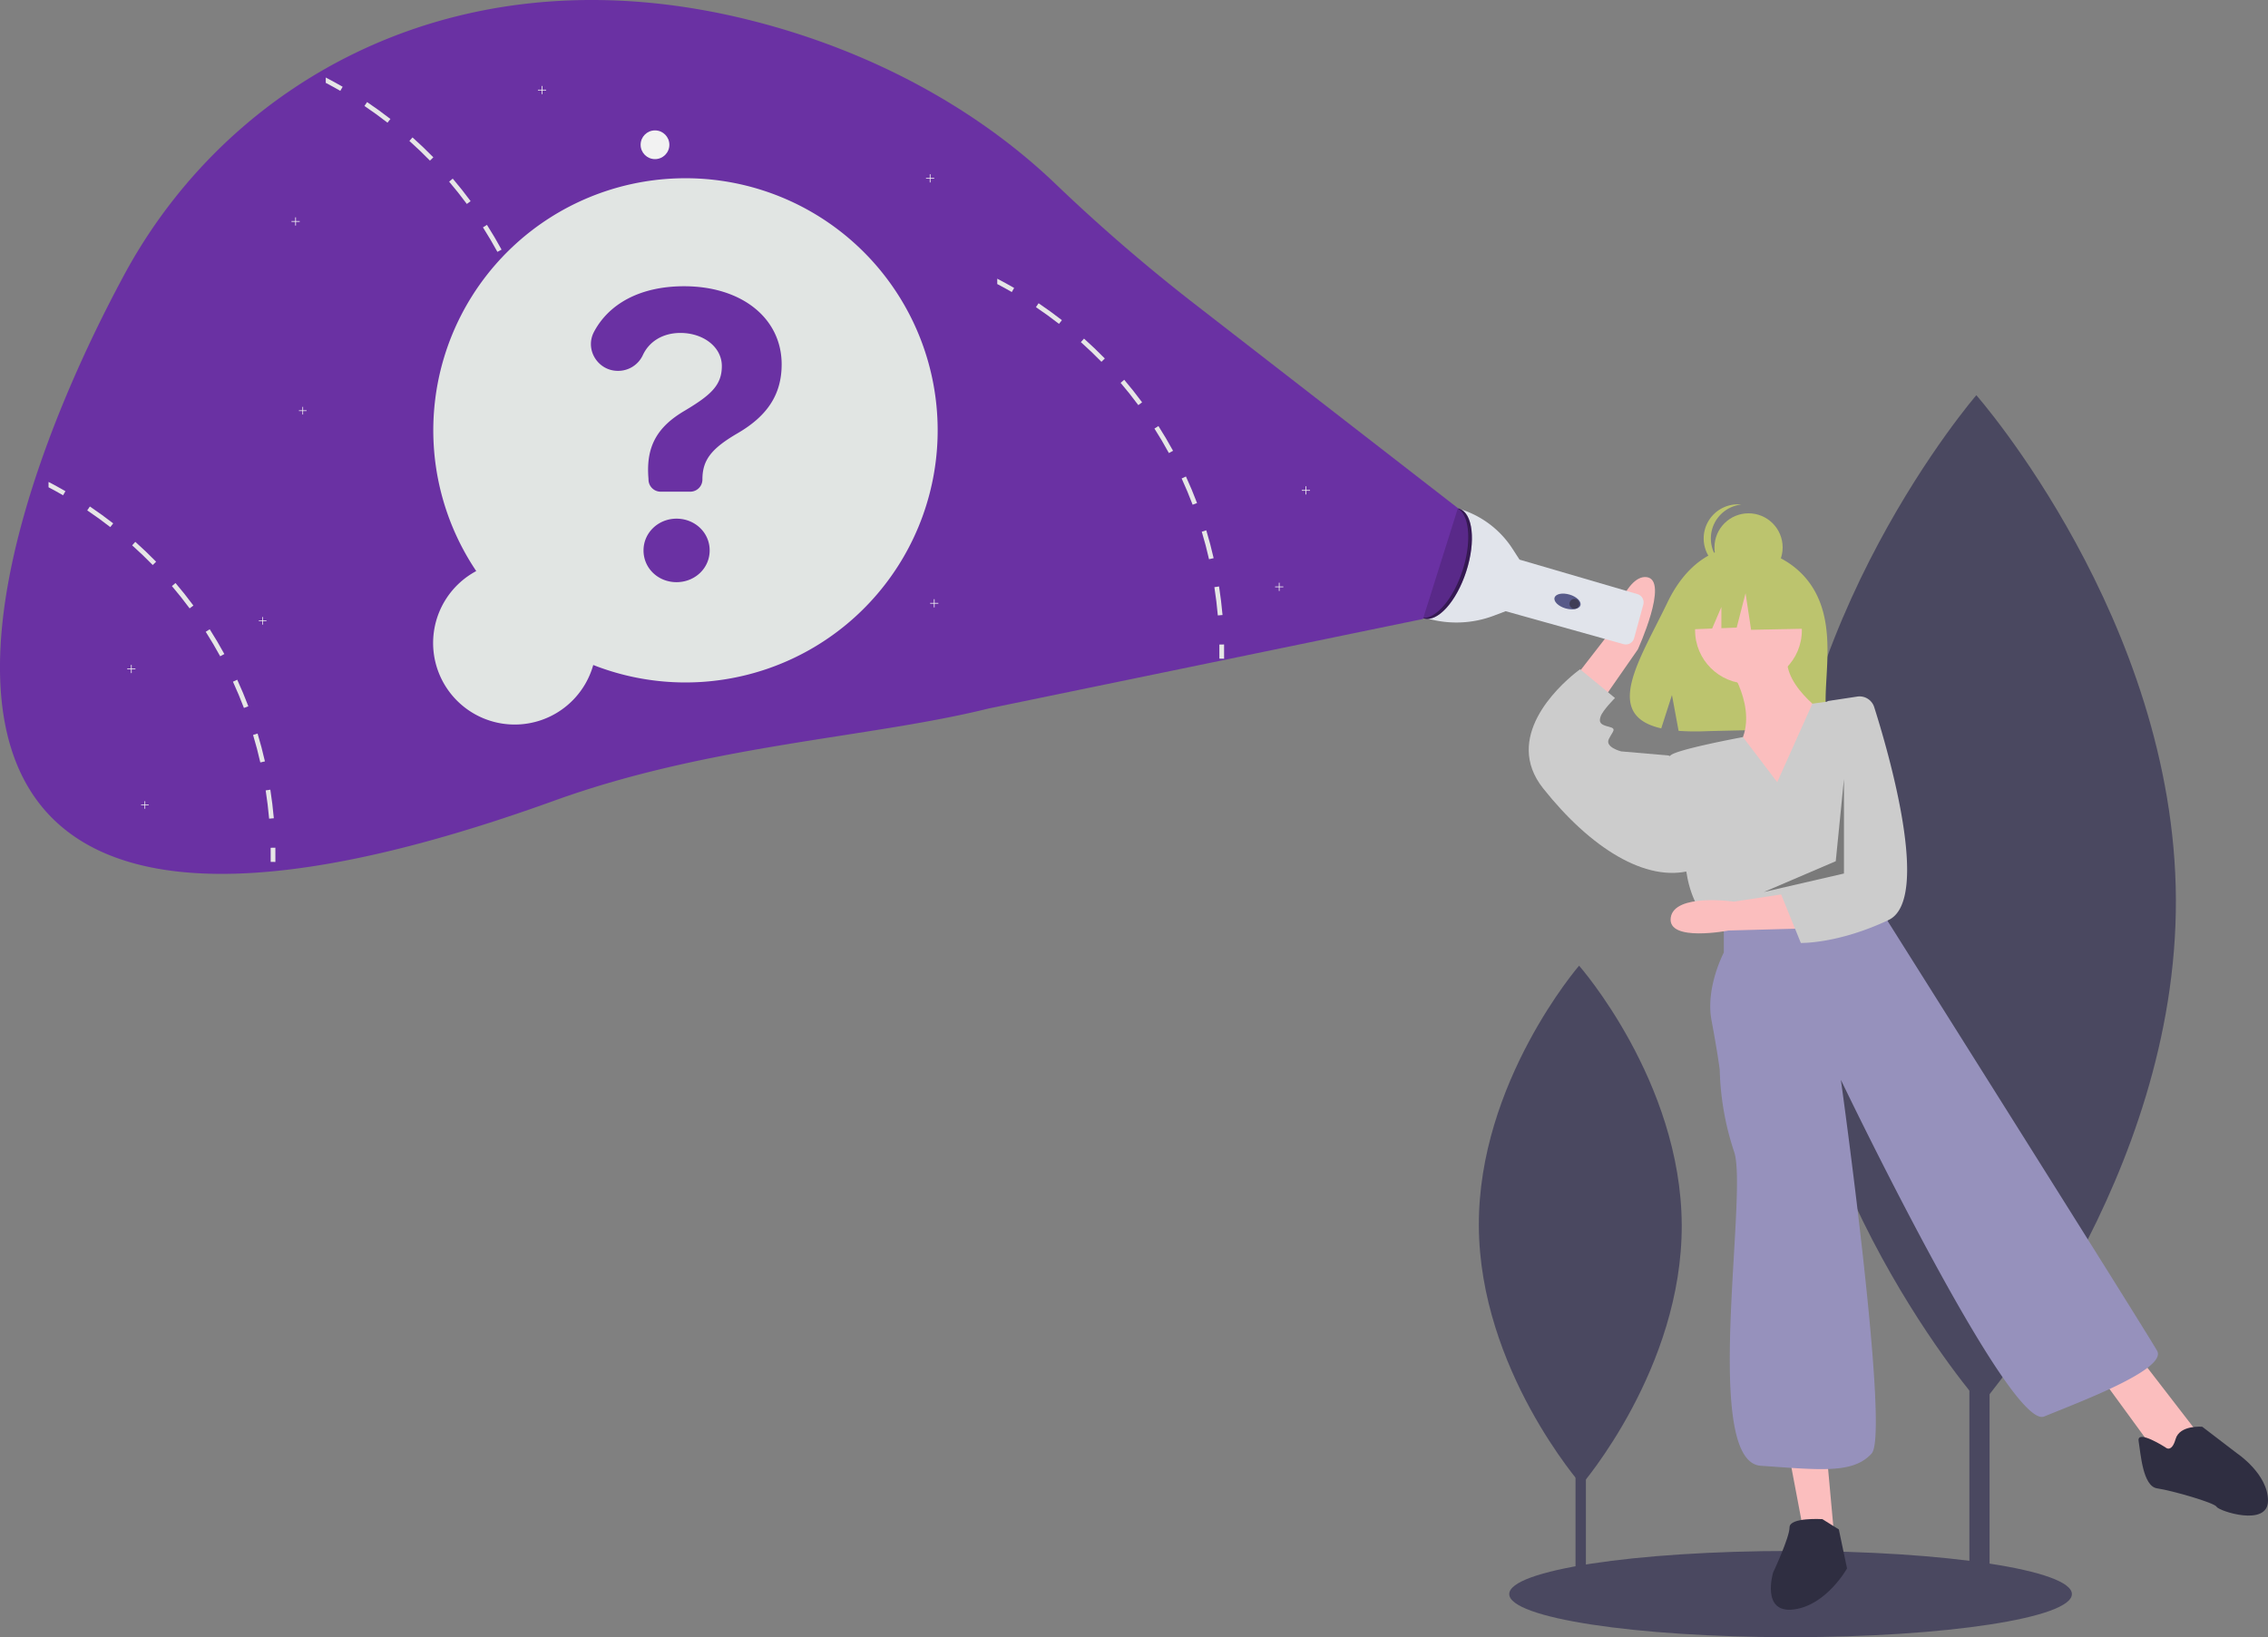 <?xml version="1.0" encoding="UTF-8" standalone="no"?>
<svg
   xmlns:dc="http://purl.org/dc/elements/1.1/"
   xmlns:cc="http://creativecommons.org/ns#"
   xmlns:rdf="http://www.w3.org/1999/02/22-rdf-syntax-ns#"
   xmlns:svg="http://www.w3.org/2000/svg"
   xmlns="http://www.w3.org/2000/svg"
   xmlns:sodipodi="http://sodipodi.sourceforge.net/DTD/sodipodi-0.dtd"
   xmlns:inkscape="http://www.inkscape.org/namespaces/inkscape"
   inkscape:version="1.0 (4035a4fb49, 2020-05-01)"
   sodipodi:docname="search_dark.svg"
   version="1.1"
   viewBox="0 0 1104.469 797.515"
   height="797.515"
   width="1104.469"
   data-name="Layer 1"
   id="b7da5827-4560-4d63-9360-f6e9beb837fe">
  <rect x="0" y="0" width="1104.469" height="797.515" fill="#808080" stroke="none"/>
  <defs
     id="defs143" />
  <sodipodi:namedview
     inkscape:current-layer="b7da5827-4560-4d63-9360-f6e9beb837fe"
     inkscape:window-maximized="0"
     inkscape:window-y="23"
     inkscape:window-x="26"
     inkscape:cy="366.49225"
     inkscape:cx="761.86659"
     inkscape:zoom="0.70391498"
     showgrid="false"
     id="namedview141"
     inkscape:window-height="1016"
     inkscape:window-width="1063"
     inkscape:pageshadow="2"
     inkscape:pageopacity="0"
     guidetolerance="10"
     gridtolerance="10"
     objecttolerance="10"
     borderopacity="1"
     bordercolor="#666666"
     pagecolor="#ffffff" />
  <title
     id="title2">searching</title>
  <rect
     style="fill:#4a4860;fill-opacity:1"
     id="rect4"
     fill="#3f3d56"
     height="388.345"
     width="9.832"
     y="388.464"
     x="959.049" />
  <path
     style="fill:#4a4860;fill-opacity:1"
     id="path6"
     fill="#3f3d56"
     transform="translate(-47.766 -51.242)"
     d="M1107.38,489.196c.626,135.795-94.913,246.321-94.913,246.321s-96.553-109.641-97.179-245.435,94.913-246.321,94.913-246.321S1106.754,353.401,1107.38,489.196Z" />
  <rect
     style="fill:#4a4860;fill-opacity:1"
     id="rect8"
     fill="#3f3d56"
     height="199.735"
     width="5.057"
     y="571.186"
     x="767.244" />
  <path
     style="fill:#4a4860;fill-opacity:1"
     id="path10"
     fill="#3f3d56"
     transform="translate(-47.766 -51.242)"
     d="M866.733,647.882c.322,69.842-48.816,126.689-48.816,126.689s-49.66-56.391-49.982-126.233,48.816-126.689,48.816-126.689S866.411,578.04,866.733,647.882Z" />
  <ellipse
     style="fill:#4a4860;fill-opacity:1"
     id="ellipse12"
     fill="#3f3d56"
     ry="21"
     rx="137"
     cy="776.515"
     cx="871.969" />
  <path
     style="fill:#bcc46e;fill-opacity:1"
     id="path14"
     fill="#2f2e41"
     transform="translate(-47.766 -51.242)"
     d="M931.034,338.324c-11.607-19.612-34.57-20.526-34.57-20.526s-22.376-2.861-36.731,27.008c-13.379,27.841-31.845,54.722-2.973,61.239l5.215-16.232,3.23,17.44a112.967,112.967,0,0,0,12.353.211c30.92-.998,60.366.292,59.418-10.803C935.715,381.911,942.202,357.194,931.034,338.324Z" />
  <path
     id="path16"
     fill="#fbbebe"
     transform="translate(-47.766 -51.242)"
     d="M889.234,375.258s15,21,6,38,21,35,21,35l22-48s-26-17-19-33Z" />
  <circle
     id="circle18"
     fill="#fbbebe"
     r="26"
     cy="307.015"
     cx="851.469" />
  <path
     id="path20"
     fill="#fbbebe"
     transform="translate(-47.766 -51.242)"
     d="M809.255,388.313l21.728-28.034s7.651-29.385,18.731-27.895-4.377,35.24-4.377,35.24l-21.589,31.031Z" />
  <polygon
     id="polygon22"
     fill="#fbbebe"
     points="871.469 710.015 878.469 747.015 893.469 751.015 889.469 707.015 871.469 710.015" />
  <polygon
     id="polygon24"
     fill="#fbbebe"
     points="1022.469 670.015 1049.469 707.015 1060.469 712.015 1069.469 697.015 1042.469 662.015 1022.469 670.015" />
  <path
     style="fill:#cccccc;fill-opacity:1"
     id="path26"
     fill="#575a89"
     transform="translate(-47.766 -51.242)"
     d="M913.234,432.258l-16.681-21.959s-32.319,5.959-35.319,8.959,8,58,8,58,2,15,11,23l9,6,74-15,2.782-32.926a86.41,86.41,0,0,0-22.782-66.074l0,0-12.876,1.76Z" />
  <path
     style="fill:#cccccc;fill-opacity:1"
     id="path28"
     fill="#575a89"
     transform="translate(-47.766 -51.242)"
     d="M865.234,421.258l-5-2-23-2s-8-2-6-6,4-5,0-6-5-2-4-5,7-9,7-9l-17-14s-.92.651-2.407,1.855c-8.44,6.834-35.147,31.489-15.593,56.145,23,29,50,46,72,40Z" />
  <path
     style="fill:#9691bc;fill-opacity:1"
     id="path30"
     fill="#2f2e41"
     transform="translate(-47.766 -51.242)"
     d="M887.234,501.258v14s-9,17-6,33,4,24,4,24a136.533,136.533,0,0,0,7,40c7,20-16,151,13,153s45,4,54-6-15-182-15-182,82,171,99,164,60-23,55-32-131-209-131-209l-4-9Z" />
  <path
     id="path32"
     fill="#2f2e41"
     transform="translate(-47.766 -51.242)"
     d="M935.234,791.258s-16-1-16,4-8,22-8,22-6,20,10,18,26-20,26-20l-4-19Z" />
  <path
     id="path34"
     fill="#2f2e41"
     transform="translate(-47.766 -51.242)"
     d="M1102.234,756.258s-14-9-13-3,2,22,9,23,28,7,29,9,25,10,25-3-15-23-15-23l-17-13s-11-1-13,6S1102.234,756.258,1102.234,756.258Z" />
  <circle
     style="fill:#bcc46e;fill-opacity:1"
     id="circle36"
     fill="#2f2e41"
     r="16.604"
     cy="266.654"
     cx="851.508" />
  <path
     style="fill:#bcc46e;fill-opacity:1"
     id="path38"
     fill="#2f2e41"
     transform="translate(-47.766 -51.242)"
     d="M880.922,313.528a16.604,16.604,0,0,1,14.856-16.51,16.772,16.772,0,0,0-1.748-.093,16.604,16.604,0,1,0,0,33.208,16.772,16.772,0,0,0,1.748-.093A16.604,16.604,0,0,1,880.922,313.528Z" />
  <polygon
     style="fill:#bcc46e;fill-opacity:1"
     id="polygon40"
     fill="#2f2e41"
     points="878.136 285.191 855.45 273.307 824.12 278.169 817.638 306.797 833.774 306.176 838.282 295.659 838.282 306.003 845.727 305.717 850.048 288.972 852.749 306.797 879.217 306.257 878.136 285.191" />
  <path
     id="path42"
     fill="#fbbebe"
     transform="translate(-47.766 -51.242)"
     d="M924.544,503.574l-34.987.946s-29.854,5.809-28.179-6.241,30.799-7.835,30.799-7.835l31.88-4.863Z" />
  <path
     style="fill:#cccccc;fill-opacity:1"
     id="path44"
     fill="#575a89"
     transform="translate(-47.766 -51.242)"
     d="M952.226,390.562a7.467,7.467,0,0,1,8.236,5.128c6.849,21.584,27.951,93.813,6.985,103.723-24.694,11.672-42.714,11.158-42.714,11.158l-9.645-23.748,8.781-8.24,9.374-60.275,4.492-25.55Z" />
  <polygon
     id="polygon46"
     opacity="0.4"
     points="897.969 379.515 893.969 419.515 858.969 434.515 897.969 425.515 897.969 379.515" />
  <path
     style="fill:#e1e4eb;fill-opacity:1"
     id="path48"
     fill="#3f3d56"
     transform="translate(-47.766 -51.242)"
     d="M756.98,298.705h0a46.84,46.84,0,0,1,27.352,19.87l3.271,5.066.165.21L845.153,340.641a4.183,4.183,0,0,1,2.861,5.115l-4.455,16.335a4.183,4.183,0,0,1-5.161,2.928l-57.4-16.044-.001.002-5.765,2.179a51.515,51.515,0,0,1-33.122,1.126h0Z" />
  <ellipse
     id="ellipse50"
     fill="#575a89"
     transform="translate(205.175 974.784) rotate(-73.69)"
     ry="6.57"
     rx="3.504"
     cy="344.233"
     cx="811.107" />
  <circle
     id="circle52"
     fill="#3f3d56"
     r="2.409"
     cy="294.14"
     cx="766.716" />
  <ellipse
     id="ellipse54"
     fill="#592989"
     transform="translate(160.84 887.154) rotate(-72.034)"
     ry="12.703"
     rx="28.09"
     cy="325.728"
     cx="749.694" />
  <path
     id="path56"
     opacity="0.4"
     transform="translate(-47.766 -51.242)"
     d="M759.994,329.124c4.611-14.22,3.357-27.472-2.711-30.355a5.891,5.891,0,0,1,1.076.238c6.673,2.164,8.204,15.881,3.419,30.639s-14.074,24.967-20.748,22.803a5.863,5.863,0,0,1-.708-.284C746.886,353,755.461,343.104,759.994,329.124Z" />
  <path
     style="fill:#6a31a3;fill-opacity:1"
     id="path58"
     fill="#592989"
     transform="translate(-47.766 -51.242)"
     d="M757.734,298.758,627.497,197.732a861.922,861.922,0,0,1-66.215-57.386C524.156,104.959,473.758,76.666,415.08,61.602,272.519,25.005,159.582,89.897,108.214,185.181c-78.495,145.604-138.65,381.879,209.394,256.11,76.117-27.506,153.165-30.429,211.586-44.918l211.54-43.616Z" />
  <circle
     id="circle60"
     fill="#f2f2f2"
     r="7"
     cy="70.515"
     cx="318.969" />
  <polygon
     id="polygon62"
     fill="#f2f2f2"
     points="454.949 86.695 453.127 86.695 453.127 84.873 452.771 84.873 452.771 86.695 450.949 86.695 450.949 87.051 452.771 87.051 452.771 88.873 453.127 88.873 453.127 87.051 454.949 87.051 454.949 86.695" />
  <polygon
     id="polygon64"
     fill="#f2f2f2"
     points="637.949 238.695 636.127 238.695 636.127 236.873 635.771 236.873 635.771 238.695 633.949 238.695 633.949 239.051 635.771 239.051 635.771 240.873 636.127 240.873 636.127 239.051 637.949 239.051 637.949 238.695" />
  <polygon
     id="polygon66"
     fill="#f2f2f2"
     points="624.949 285.695 623.127 285.695 623.127 283.873 622.771 283.873 622.771 285.695 620.949 285.695 620.949 286.051 622.771 286.051 622.771 287.873 623.127 287.873 623.127 286.051 624.949 286.051 624.949 285.695" />
  <polygon
     id="polygon68"
     fill="#f2f2f2"
     points="65.949 325.695 64.127 325.695 64.127 323.873 63.771 323.873 63.771 325.695 61.949 325.695 61.949 326.051 63.771 326.051 63.771 327.873 64.127 327.873 64.127 326.051 65.949 326.051 65.949 325.695" />
  <polygon
     id="polygon70"
     fill="#f2f2f2"
     points="145.949 107.695 144.127 107.695 144.127 105.873 143.771 105.873 143.771 107.695 141.949 107.695 141.949 108.051 143.771 108.051 143.771 109.873 144.127 109.873 144.127 108.051 145.949 108.051 145.949 107.695" />
  <polygon
     id="polygon72"
     fill="#f2f2f2"
     points="456.949 293.695 455.127 293.695 455.127 291.873 454.771 291.873 454.771 293.695 452.949 293.695 452.949 294.051 454.771 294.051 454.771 295.873 455.127 295.873 455.127 294.051 456.949 294.051 456.949 293.695" />
  <polygon
     id="polygon74"
     fill="#f2f2f2"
     points="265.949 43.695 264.127 43.695 264.127 41.873 263.771 41.873 263.771 43.695 261.949 43.695 261.949 44.051 263.771 44.051 263.771 45.873 264.127 45.873 264.127 44.051 265.949 44.051 265.949 43.695" />
  <path
     id="path76"
     fill="#e6e6e6"
     transform="translate(-47.766 -51.242)"
     d="M314.415,238.915l-2.27.35c.71,4.54,1.27,9.18,1.68,13.77l2.29-.2C315.705,248.185,315.135,243.505,314.415,238.915Z" />
  <path
     id="path78"
     fill="#e6e6e6"
     transform="translate(-47.766 -51.242)"
     d="M308.205,211.575l-2.2.67c1.33,4.4,2.52,8.91,3.53,13.4l2.25-.51C310.755,220.595,309.545,216.035,308.205,211.575Z" />
  <path
     id="path80"
     fill="#e6e6e6"
     transform="translate(-47.766 -51.242)"
     d="M298.295,185.355l-2.09.96c1.92,4.19,3.72,8.49,5.35,12.79l2.15-.81C302.055,193.945,300.245,189.585,298.295,185.355Z" />
  <path
     id="path82"
     fill="#e6e6e6"
     transform="translate(-47.766 -51.242)"
     d="M284.895,160.775l-1.94,1.23c2.47,3.88,4.84,7.9,7.04,11.93l2.02-1.1C289.795,168.755,287.395,164.695,284.895,160.775Z" />
  <path
     id="path84"
     fill="#e6e6e6"
     transform="translate(-47.766 -51.242)"
     d="M268.235,138.245l-1.75,1.49c2.98,3.5,5.88,7.16,8.62,10.86l1.84-1.37C274.185,145.485,271.255,141.785,268.235,138.245Z" />
  <path
     id="path86"
     fill="#e6e6e6"
     transform="translate(-47.766 -51.242)"
     d="M248.655,118.185l-1.53,1.71c3.44,3.07,6.81,6.3,10.02,9.59l1.65-1.61C255.545,124.545,252.135,121.285,248.655,118.185Z" />
  <path
     id="path88"
     fill="#e6e6e6"
     transform="translate(-47.766 -51.242)"
     d="M226.535,100.965l-1.29,1.9c3.82,2.57,7.6,5.31,11.23,8.14l1.42-1.81C234.215,106.335,230.395,103.565,226.535,100.965Z" />
  <path
     id="path90"
     fill="#e6e6e6"
     transform="translate(-47.766 -51.242)"
     d="M206.405,89.005v2.6c2.39,1.25,4.76,2.56,7.08,3.9l1.15-1.99Q210.585,91.175,206.405,89.005Z" />
  <path
     id="path92"
     fill="#e6e6e6"
     transform="translate(-47.766 -51.242)"
     d="M314.57,267.221l2.299-.042c.042,2.321.045,4.655.009,6.936l-2.298-.036C314.614,271.824,314.611,269.516,314.57,267.221Z" />
  <path
     id="path94"
     fill="#e6e6e6"
     transform="translate(-47.766 -51.242)"
     d="M179.415,435.915l-2.27.35c.71,4.54,1.27,9.18,1.68,13.77l2.29-.2C180.705,445.185,180.135,440.505,179.415,435.915Z" />
  <path
     id="path96"
     fill="#e6e6e6"
     transform="translate(-47.766 -51.242)"
     d="M173.205,408.575l-2.2.67c1.33,4.4,2.52,8.91,3.53,13.4l2.25-.51C175.755,417.595,174.545,413.035,173.205,408.575Z" />
  <path
     id="path98"
     fill="#e6e6e6"
     transform="translate(-47.766 -51.242)"
     d="M163.295,382.355l-2.09.96c1.92,4.19,3.72,8.49,5.35,12.79l2.15-.81C167.055,390.945,165.245,386.585,163.295,382.355Z" />
  <path
     id="path100"
     fill="#e6e6e6"
     transform="translate(-47.766 -51.242)"
     d="M149.895,357.775l-1.94,1.23c2.47,3.88,4.84,7.9,7.04,11.93l2.02-1.1C154.795,365.755,152.395,361.695,149.895,357.775Z" />
  <path
     id="path102"
     fill="#e6e6e6"
     transform="translate(-47.766 -51.242)"
     d="M133.235,335.245l-1.75,1.49c2.98,3.5,5.88,7.16,8.62,10.86l1.84-1.37C139.185,342.485,136.255,338.785,133.235,335.245Z" />
  <path
     id="path104"
     fill="#e6e6e6"
     transform="translate(-47.766 -51.242)"
     d="M113.655,315.185l-1.53,1.71c3.44,3.07,6.81,6.3,10.02,9.59l1.65-1.61C120.545,321.545,117.135,318.285,113.655,315.185Z" />
  <path
     id="path106"
     fill="#e6e6e6"
     transform="translate(-47.766 -51.242)"
     d="M91.535,297.965l-1.29,1.9c3.82,2.57,7.6,5.31,11.23,8.14l1.42-1.81C99.215,303.335,95.395,300.565,91.535,297.965Z" />
  <path
     id="path108"
     fill="#e6e6e6"
     transform="translate(-47.766 -51.242)"
     d="M71.405,286.005v2.6c2.39,1.25,4.76,2.56,7.08,3.9l1.15-1.99Q75.585,288.175,71.405,286.005Z" />
  <path
     id="path110"
     fill="#e6e6e6"
     transform="translate(-47.766 -51.242)"
     d="M179.57,464.221l2.299-.042c.042,2.321.045,4.655.009,6.936l-2.298-.036C179.614,468.824,179.611,466.516,179.57,464.221Z" />
  <path
     id="path112"
     fill="#e6e6e6"
     transform="translate(-47.766 -51.242)"
     d="M641.415,336.915l-2.27.35c.71,4.54,1.27,9.18,1.68,13.77l2.29-.2C642.705,346.185,642.135,341.505,641.415,336.915Z" />
  <path
     id="path114"
     fill="#e6e6e6"
     transform="translate(-47.766 -51.242)"
     d="M635.205,309.575l-2.2.67c1.33,4.4,2.52,8.91,3.53,13.4l2.25-.51C637.755,318.595,636.545,314.035,635.205,309.575Z" />
  <path
     id="path116"
     fill="#e6e6e6"
     transform="translate(-47.766 -51.242)"
     d="M625.295,283.355l-2.09.96c1.92,4.19,3.72,8.49,5.35,12.79l2.15-.81C629.055,291.945,627.245,287.585,625.295,283.355Z" />
  <path
     id="path118"
     fill="#e6e6e6"
     transform="translate(-47.766 -51.242)"
     d="M611.895,258.775l-1.94,1.23c2.47,3.88,4.84,7.9,7.04,11.93l2.02-1.1C616.795,266.755,614.395,262.695,611.895,258.775Z" />
  <path
     id="path120"
     fill="#e6e6e6"
     transform="translate(-47.766 -51.242)"
     d="M595.235,236.245l-1.75,1.49c2.98,3.5,5.88,7.16,8.62,10.86l1.84-1.37C601.185,243.485,598.255,239.785,595.235,236.245Z" />
  <path
     id="path122"
     fill="#e6e6e6"
     transform="translate(-47.766 -51.242)"
     d="M575.655,216.185l-1.53,1.71c3.44,3.07,6.81,6.3,10.02,9.59l1.65-1.61C582.545,222.545,579.135,219.285,575.655,216.185Z" />
  <path
     id="path124"
     fill="#e6e6e6"
     transform="translate(-47.766 -51.242)"
     d="M553.535,198.965l-1.29,1.9c3.82,2.57,7.6,5.31,11.23,8.14l1.42-1.81C561.215,204.335,557.395,201.565,553.535,198.965Z" />
  <path
     id="path126"
     fill="#e6e6e6"
     transform="translate(-47.766 -51.242)"
     d="M533.405,187.005v2.6c2.39,1.25,4.76,2.56,7.08,3.9l1.15-1.99Q537.585,189.175,533.405,187.005Z" />
  <path
     id="path128"
     fill="#e6e6e6"
     transform="translate(-47.766 -51.242)"
     d="M641.57,365.221l2.299-.042c.042,2.321.045,4.655.009,6.936l-2.298-.036C641.614,369.824,641.611,367.516,641.57,365.221Z" />
  <polygon
     id="polygon130"
     fill="#f2f2f2"
     points="149.295 199.895 147.6 199.895 147.6 198.199 147.269 198.199 147.269 199.895 145.573 199.895 145.573 200.225 147.269 200.225 147.269 201.921 147.6 201.921 147.6 200.225 149.295 200.225 149.295 199.895" />
  <polygon
     id="polygon132"
     fill="#f2f2f2"
     points="129.754 302.252 128.059 302.252 128.059 300.556 127.728 300.556 127.728 302.252 126.032 302.252 126.032 302.583 127.728 302.583 127.728 304.278 128.059 304.278 128.059 302.583 129.754 302.583 129.754 302.252" />
  <polygon
     id="polygon134"
     fill="#f2f2f2"
     points="72.417 391.959 70.721 391.959 70.721 390.264 70.39 390.264 70.39 391.959 68.695 391.959 68.695 392.29 70.39 392.29 70.39 393.986 70.721 393.986 70.721 392.29 72.417 392.29 72.417 391.959" />
  <path
     style="fill:#e1e5e3;fill-opacity:1"
     id="path136"
     fill="#3f3d56"
     transform="translate(-47.766 -51.242)"
     d="M279.684,329.425a122.811,122.811,0,1,1,56.982,45.751,39.726,39.726,0,1,1-56.982-45.751Z" />
  <path
     style="fill:#6a31a3;fill-opacity:1"
     id="path138"
     fill="#592989"
     transform="translate(-47.766 -51.242)"
     d="M380.894,190.679c28.154,0,47.524,15.616,47.524,38.064,0,14.865-7.207,25.151-21.097,33.334-13.063,7.583-17.493,13.139-17.493,22.748h0a5.931,5.931,0,0,1-5.931,5.931H369.504a5.931,5.931,0,0,1-5.928-5.724l-.026-.732c-1.276-15.466,4.129-25.076,17.718-33.034,12.688-7.583,18.019-12.388,18.019-21.697s-9.009-16.142-20.196-16.142c-8.503,0-15.231,4.139-18.318,10.896a13.252,13.252,0,0,1-12.112,7.573h0c-9.752,0-16.194-10.371-11.634-18.99C344.243,199.271,359.465,190.679,380.894,190.679ZM361.148,319.362c0-8.634,7.207-15.466,16.067-15.466,8.934,0,16.142,6.757,16.142,15.466s-7.207,15.466-16.142,15.466-16.067-6.757-16.067-15.466Z" />
</svg>
